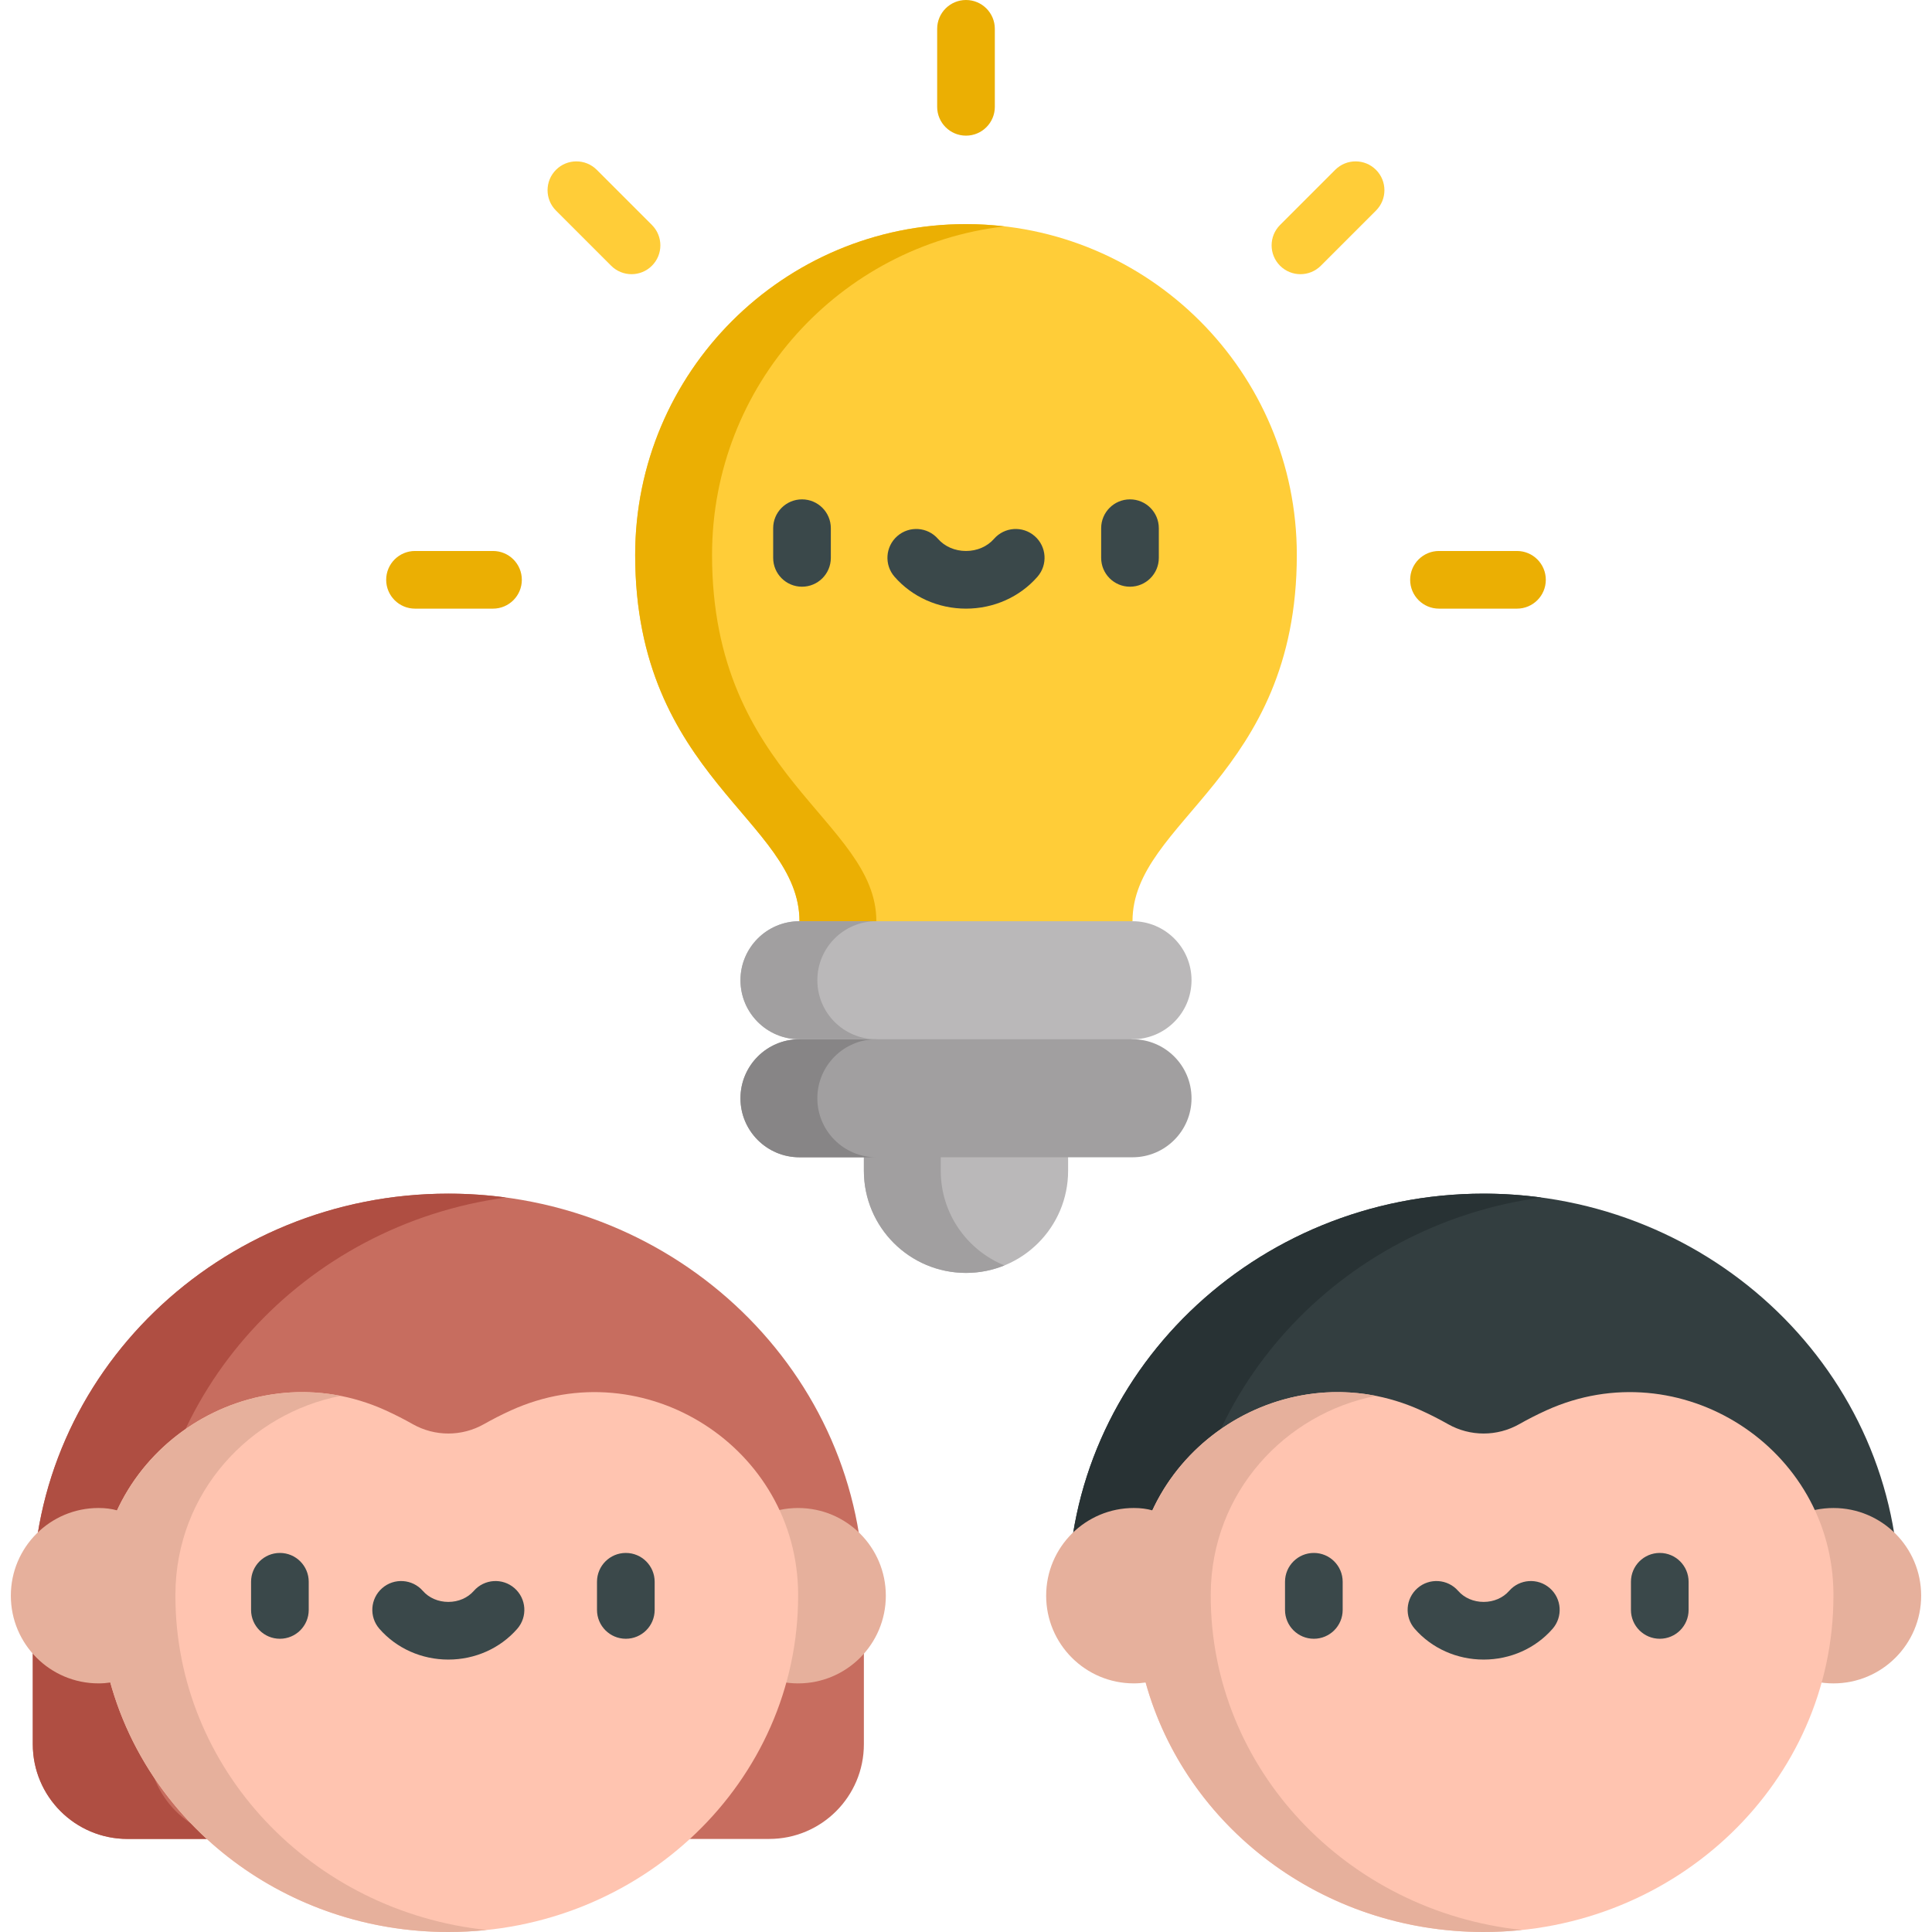 <?xml version="1.0" encoding="iso-8859-1"?>
<!-- Generator: Adobe Illustrator 19.0.0, SVG Export Plug-In . SVG Version: 6.00 Build 0)  -->
<svg version="1.1" id="Capa_1" xmlns="http://www.w3.org/2000/svg" xmlns:xlink="http://www.w3.org/1999/xlink" x="0px" y="0px"
	 viewBox="0 0 511.999 511.999" style="enable-background:new 0 0 511.999 511.999;" xml:space="preserve">
<path style="fill:#BAB8B9;" d="M228.935,269.061v41.212c0,14.946,12.116,27.062,27.062,27.062c14.946,0,27.062-12.116,27.062-27.062
	v-41.212L228.935,269.061L228.935,269.061z"/>
<path style="fill:#A19FA0;" d="M249.308,310.273v-41.211h-20.372v41.211c0,14.946,12.116,27.062,27.062,27.062
	c3.605,0,7.041-0.711,10.186-1.989C256.288,331.321,249.308,321.614,249.308,310.273z"/>
<path style="fill:#FFCD38;" d="M255.998,59.39c-48.42,0-87.672,39.252-87.672,87.672c0,58.819,43.545,70.366,43.545,97.071
	l44.127,15.64l44.127-15.64c0-26.704,43.545-38.252,43.545-97.071C343.67,98.641,304.419,59.39,255.998,59.39z"/>
<path style="fill:#EBAF03;" d="M232.244,244.132c0-26.704-43.545-38.252-43.545-97.071c0-44.972,33.868-82.014,77.486-87.064
	c-3.344-0.387-6.738-0.608-10.186-0.608c-48.42,0-87.672,39.252-87.672,87.672c0,58.819,43.545,70.367,43.545,97.071l44.127,15.64
	l10.186-3.61L232.244,244.132z"/>
<path style="fill:#333E40;" d="M503.306,422.874c0-58.75-49.401-106.547-110.123-106.547c-60.721,0-110.122,47.796-110.122,106.547
	H503.306z"/>
<path style="fill:#283234;" d="M408.463,317.357c-4.995-0.674-10.094-1.03-15.279-1.03c-60.721,0-110.122,47.796-110.122,106.547
	h30.558C313.619,369.14,354.947,324.576,408.463,317.357z"/>
<path style="fill:#C76D5F;" d="M228.937,422.874c0-58.75-49.401-106.547-110.123-106.547c-60.721,0-110.122,47.796-110.122,106.547
	v39.37c0,13.858,11.234,25.091,25.091,25.091h170.061c13.858,0,25.091-11.234,25.091-25.091v-39.37H228.937z"/>
<path style="fill:#AF4E42;" d="M39.25,462.244v-39.37c0-53.734,41.328-98.297,94.843-105.517c-4.995-0.674-10.094-1.03-15.279-1.03
	c-60.721,0-110.122,47.796-110.122,106.547v39.37c0,13.858,11.234,25.091,25.091,25.091h30.558
	C50.484,487.335,39.25,476.101,39.25,462.244z"/>
<g>
	<circle style="fill:#E6B09C;" cx="211.513" cy="422.877" r="23.24"/>
	<circle style="fill:#E6B09C;" cx="485.886" cy="422.877" r="23.24"/>
</g>
<path style="fill:#FFC4B0;" d="M211.514,422.451c-0.187-38.827-40.693-64.742-76.055-48.707c-2.671,1.211-5.092,2.47-7.208,3.667
	c-5.861,3.315-13.015,3.315-18.876,0c-2.117-1.197-4.537-2.456-7.208-3.667c-35.362-16.035-75.866,9.88-76.055,48.707
	c-0.001,0.141-0.001,0.282-0.001,0.423c0,49.222,41.503,89.125,92.701,89.125s92.701-39.903,92.701-89.125
	C211.515,422.733,211.514,422.592,211.514,422.451z"/>
<path style="fill:#E6B09C;" d="M46.485,422.874c0-0.141,0-0.282,0.001-0.423c0.131-27.069,19.858-47.855,43.775-52.534
	c-24.511-4.826-49.047,8.365-59.231,30.345c-1.443-0.406-3.071-0.628-4.917-0.628c-12.835,0-23.24,10.404-23.24,23.239
	c0,12.835,10.404,23.24,23.24,23.24c1.119,0,2.155-0.085,3.123-0.237c10.55,38.073,46.654,66.124,89.578,66.124
	c3.443,0,6.84-0.186,10.186-0.538C82.596,506.585,46.485,468.786,46.485,422.874z"/>
<path style="fill:#FFC4B0;" d="M485.883,422.451c-0.187-38.827-40.693-64.742-76.055-48.707c-2.671,1.211-5.092,2.47-7.208,3.667
	c-5.861,3.315-13.015,3.315-18.876,0c-2.117-1.197-4.537-2.456-7.209-3.667c-35.362-16.035-75.866,9.88-76.055,48.707
	c-0.001,0.141-0.001,0.282-0.001,0.423c0,49.222,41.503,89.125,92.701,89.125s92.701-39.903,92.701-89.125
	C485.884,422.733,485.884,422.592,485.883,422.451z"/>
<path style="fill:#E6B09C;" d="M320.854,422.874c0-0.141,0-0.282,0.001-0.423c0.131-27.069,19.858-47.855,43.775-52.534
	c-24.511-4.826-49.048,8.365-59.232,30.346c-1.441-0.407-3.068-0.63-4.916-0.63c-12.835,0-23.24,10.404-23.24,23.239
	c0,12.835,10.404,23.24,23.24,23.24c1.12,0,2.156-0.085,3.123-0.237c10.55,38.074,46.654,66.124,89.578,66.124
	c3.443,0,6.84-0.186,10.186-0.538C356.965,506.585,320.854,468.786,320.854,422.874z"/>
<g>
	<path style="fill:#3A484A;" d="M74.176,434.288c-4.22,0-7.64-3.421-7.64-7.64v-7.464c0-4.219,3.419-7.64,7.64-7.64
		c4.22,0,7.64,3.421,7.64,7.64v7.464C81.815,430.868,78.396,434.288,74.176,434.288z"/>
	<path style="fill:#3A484A;" d="M165.851,434.288c-4.22,0-7.64-3.421-7.64-7.64v-7.464c0-4.219,3.419-7.64,7.64-7.64
		c4.22,0,7.64,3.421,7.64,7.64v7.464C173.49,430.868,170.071,434.288,165.851,434.288z"/>
	<path style="fill:#3A484A;" d="M118.813,439.804c-7.079,0-13.734-2.969-18.259-8.146c-2.777-3.177-2.452-8.003,0.725-10.78
		c3.177-2.776,8.002-2.452,10.78,0.725c1.623,1.856,4.084,2.92,6.753,2.92c2.671,0,5.133-1.064,6.754-2.92
		c2.778-3.178,7.604-3.501,10.78-0.724c3.177,2.777,3.502,7.603,0.725,10.78C132.548,436.835,125.893,439.804,118.813,439.804z"/>
	<path style="fill:#3A484A;" d="M348.182,434.288c-4.22,0-7.64-3.421-7.64-7.64v-7.464c0-4.219,3.419-7.64,7.64-7.64
		c4.22,0,7.64,3.421,7.64,7.64v7.464C355.822,430.868,352.402,434.288,348.182,434.288z"/>
	<path style="fill:#3A484A;" d="M439.857,434.288c-4.22,0-7.64-3.421-7.64-7.64v-7.464c0-4.219,3.419-7.64,7.64-7.64
		c4.22,0,7.64,3.421,7.64,7.64v7.464C447.497,430.868,444.077,434.288,439.857,434.288z"/>
	<path style="fill:#3A484A;" d="M393.183,439.804c-7.079,0-13.734-2.969-18.259-8.146c-2.777-3.177-2.452-8.003,0.725-10.78
		c3.177-2.776,8.002-2.452,10.78,0.725c1.623,1.856,4.084,2.92,6.753,2.92c2.67,0,5.132-1.064,6.755-2.921
		c2.779-3.177,7.602-3.501,10.78-0.722c3.176,2.777,3.501,7.603,0.723,10.78C406.916,436.836,400.262,439.804,393.183,439.804z"/>
</g>
<path style="fill:#A19FA0;" d="M300.125,275.412l-44.127-15.64l-44.127,15.64c-8.638,0-15.64,7.002-15.64,15.64l0,0
	c0,8.638,7.002,15.64,15.64,15.64h88.254c8.638,0,15.64-7.002,15.64-15.64l0,0C315.765,282.414,308.763,275.412,300.125,275.412z"/>
<path style="fill:#878586;" d="M216.603,291.052L216.603,291.052c0-8.638,7.002-15.64,15.64-15.64l33.941-12.03l-10.186-3.61
	l-44.127,15.64c-8.638,0-15.64,7.003-15.64,15.64l0,0c0,8.638,7.002,15.64,15.64,15.64h20.372
	C223.606,306.692,216.603,299.69,216.603,291.052z"/>
<path style="fill:#BAB8B9;" d="M300.125,244.132h-88.254c-8.638,0-15.64,7.002-15.64,15.64l0,0c0,8.638,7.002,15.64,15.64,15.64
	h88.254c8.638,0,15.64-7.002,15.64-15.64l0,0C315.765,251.135,308.763,244.132,300.125,244.132z"/>
<path style="fill:#A19FA0;" d="M216.604,259.771L216.604,259.771c0-8.638,7.002-15.64,15.64-15.64h-20.372
	c-8.638,0-15.64,7.002-15.64,15.64l0,0c0,8.638,7.002,15.64,15.64,15.64h20.372C223.606,275.412,216.604,268.409,216.604,259.771z"
	/>
<g>
	<path style="fill:#3A484A;" d="M212.538,155.483c-4.22,0-7.64-3.42-7.64-7.64v-7.866c0-4.219,3.419-7.64,7.64-7.64
		s7.64,3.421,7.64,7.64v7.866C220.177,152.062,216.757,155.483,212.538,155.483z"/>
	<path style="fill:#3A484A;" d="M299.459,155.483c-4.22,0-7.64-3.42-7.64-7.64v-7.866c0-4.219,3.419-7.64,7.64-7.64
		s7.64,3.421,7.64,7.64v7.866C307.099,152.062,303.678,155.483,299.459,155.483z"/>
	<path style="fill:#3A484A;" d="M255.999,161.296c-7.341,0-14.241-3.077-18.932-8.443c-2.777-3.177-2.452-8.002,0.725-10.78
		c3.177-2.778,8.002-2.452,10.78,0.724c1.788,2.045,4.495,3.219,7.427,3.219c2.932,0,5.639-1.173,7.428-3.219
		c2.777-3.177,7.603-3.501,10.78-0.723c3.176,2.777,3.501,7.603,0.723,10.78C270.239,158.219,263.34,161.296,255.999,161.296z"/>
</g>
<path style="fill:#EBAF03;" d="M255.999,35.949c-4.22,0-7.64-3.42-7.64-7.64V7.64c0-4.219,3.419-7.64,7.64-7.64s7.64,3.42,7.64,7.64
	v20.67C263.639,32.528,260.218,35.949,255.999,35.949z"/>
<path style="fill:#FFCD38;" d="M167.365,72.662c-1.955,0-3.91-0.746-5.403-2.238l-14.616-14.616c-2.984-2.984-2.984-7.821,0-10.803
	c2.985-2.984,7.821-2.984,10.804,0l14.616,14.616c2.984,2.984,2.984,7.821,0,10.803C171.275,71.916,169.319,72.662,167.365,72.662z"
	/>
<path style="fill:#EBAF03;" d="M130.652,161.296h-20.67c-4.22,0-7.64-3.42-7.64-7.64c0-4.219,3.419-7.64,7.64-7.64h20.67
	c4.22,0,7.64,3.42,7.64,7.64C138.291,157.876,134.872,161.296,130.652,161.296z"/>
<path style="fill:#FFCD38;" d="M344.631,72.662c-1.955,0-3.91-0.746-5.403-2.238c-2.983-2.984-2.983-7.821,0-10.803l14.616-14.616
	c2.985-2.984,7.821-2.984,10.804,0c2.983,2.984,2.983,7.821,0,10.803l-14.615,14.617C348.542,71.916,346.586,72.662,344.631,72.662z
	"/>
<path style="fill:#EBAF03;" d="M402.015,161.296h-20.67c-4.22,0-7.64-3.42-7.64-7.64c0-4.219,3.419-7.64,7.64-7.64h20.67
	c4.22,0,7.64,3.42,7.64,7.64C409.654,157.876,406.235,161.296,402.015,161.296z"/>
<g>
</g>
<g>
</g>
<g>
</g>
<g>
</g>
<g>
</g>
<g>
</g>
<g>
</g>
<g>
</g>
<g>
</g>
<g>
</g>
<g>
</g>
<g>
</g>
<g>
</g>
<g>
</g>
<g>
</g>
</svg>

